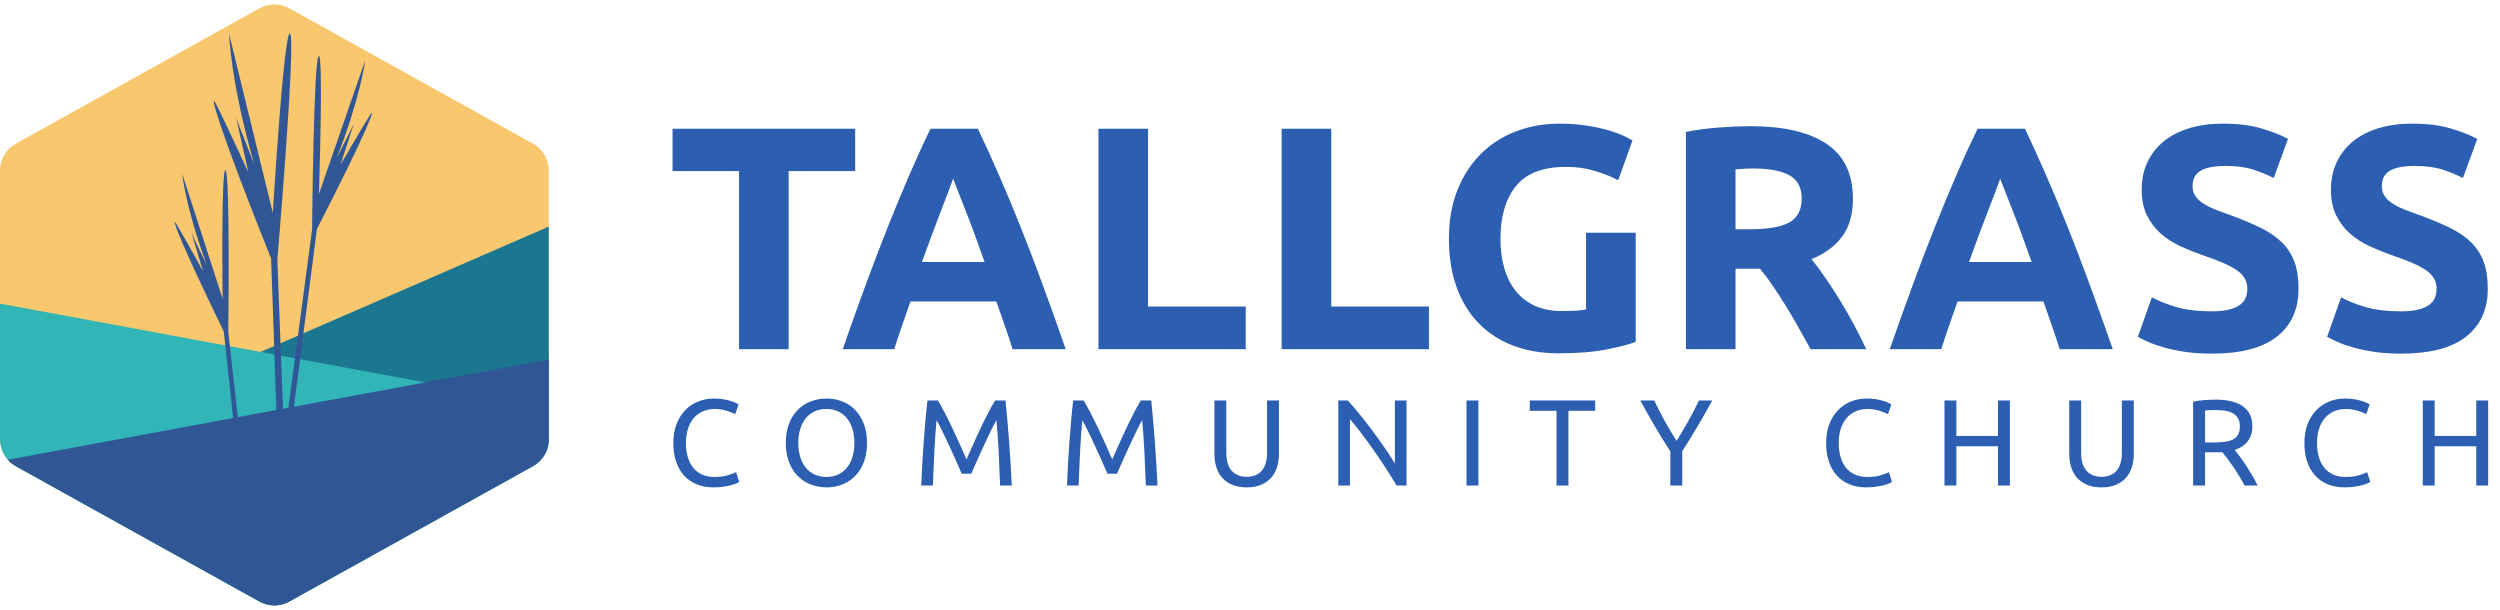 <?xml version="1.0" encoding="UTF-8"?>
<svg width="410px" height="100px" viewBox="0 0 410 100" version="1.1" xmlns="http://www.w3.org/2000/svg" xmlns:xlink="http://www.w3.org/1999/xlink">
    <!-- Generator: Sketch 51.2 (57519) - http://www.bohemiancoding.com/sketch -->
    <title>logo</title>
    <desc>Created with Sketch.</desc>
    <defs></defs>
    <g id="logo" stroke="none" stroke-width="1" fill="none" fill-rule="evenodd">
        <g id="text" transform="translate(110, 20)" fill="#2C5FB1">
            <path d="M6.982,59.929 C6.003,59.929 5.111,59.768 4.306,59.446 C3.501,59.124 2.81,58.655 2.233,58.038 C1.656,57.42 1.21,56.659 0.895,55.753 C0.58,54.848 0.422,53.811 0.422,52.644 C0.422,51.477 0.6,50.441 0.955,49.535 C1.311,48.629 1.79,47.868 2.394,47.251 C2.998,46.634 3.702,46.164 4.507,45.842 C5.312,45.52 6.171,45.359 7.083,45.359 C7.66,45.359 8.18,45.4 8.643,45.48 C9.105,45.56 9.508,45.654 9.85,45.762 C10.192,45.869 10.471,45.976 10.685,46.084 C10.9,46.191 11.047,46.272 11.128,46.325 L10.564,47.935 C10.444,47.855 10.269,47.767 10.041,47.674 C9.813,47.58 9.555,47.486 9.266,47.392 C8.978,47.298 8.663,47.221 8.321,47.16 C7.979,47.1 7.633,47.07 7.284,47.07 C6.546,47.07 5.882,47.197 5.292,47.452 C4.702,47.707 4.199,48.076 3.783,48.559 C3.367,49.042 3.048,49.629 2.827,50.32 C2.605,51.011 2.495,51.786 2.495,52.644 C2.495,53.476 2.592,54.234 2.786,54.918 C2.981,55.602 3.273,56.189 3.662,56.679 C4.051,57.169 4.537,57.548 5.121,57.816 C5.704,58.084 6.385,58.219 7.163,58.219 C8.062,58.219 8.807,58.125 9.397,57.937 C9.988,57.749 10.43,57.581 10.725,57.434 L11.229,59.044 C11.135,59.111 10.967,59.195 10.725,59.295 C10.484,59.396 10.182,59.493 9.82,59.587 C9.458,59.681 9.035,59.761 8.552,59.829 C8.069,59.896 7.546,59.929 6.982,59.929 Z M18.869,52.644 C18.869,51.45 19.047,50.397 19.402,49.485 C19.758,48.572 20.241,47.811 20.851,47.201 C21.462,46.59 22.173,46.131 22.984,45.822 C23.796,45.514 24.658,45.359 25.57,45.359 C26.469,45.359 27.318,45.514 28.116,45.822 C28.914,46.131 29.615,46.59 30.219,47.201 C30.823,47.811 31.302,48.572 31.658,49.485 C32.014,50.397 32.191,51.45 32.191,52.644 C32.191,53.838 32.014,54.891 31.658,55.804 C31.302,56.716 30.823,57.477 30.219,58.088 C29.615,58.698 28.914,59.158 28.116,59.466 C27.318,59.775 26.469,59.929 25.57,59.929 C24.658,59.929 23.796,59.775 22.984,59.466 C22.173,59.158 21.462,58.698 20.851,58.088 C20.241,57.477 19.758,56.716 19.402,55.804 C19.047,54.891 18.869,53.838 18.869,52.644 Z M20.922,52.644 C20.922,53.489 21.029,54.258 21.244,54.948 C21.458,55.639 21.764,56.226 22.159,56.709 C22.555,57.192 23.038,57.565 23.608,57.826 C24.179,58.088 24.819,58.219 25.53,58.219 C26.241,58.219 26.879,58.088 27.442,57.826 C28.005,57.565 28.485,57.192 28.881,56.709 C29.277,56.226 29.582,55.639 29.797,54.948 C30.011,54.258 30.119,53.489 30.119,52.644 C30.119,51.799 30.011,51.031 29.797,50.34 C29.582,49.649 29.277,49.062 28.881,48.579 C28.485,48.096 28.005,47.724 27.442,47.462 C26.879,47.201 26.241,47.07 25.53,47.07 C24.819,47.07 24.179,47.201 23.608,47.462 C23.038,47.724 22.555,48.096 22.159,48.579 C21.764,49.062 21.458,49.649 21.244,50.34 C21.029,51.031 20.922,51.799 20.922,52.644 Z M47.72,57.695 C47.586,57.373 47.409,56.964 47.187,56.468 C46.966,55.971 46.728,55.435 46.473,54.858 C46.218,54.281 45.946,53.687 45.658,53.077 C45.369,52.466 45.098,51.89 44.843,51.346 C44.588,50.803 44.35,50.317 44.128,49.887 C43.907,49.458 43.729,49.129 43.595,48.901 C43.447,50.484 43.327,52.198 43.233,54.043 C43.139,55.888 43.058,57.749 42.991,59.627 L41.08,59.627 C41.133,58.42 41.194,57.202 41.261,55.975 C41.328,54.747 41.405,53.54 41.492,52.352 C41.579,51.165 41.673,50.008 41.774,48.881 C41.874,47.754 41.985,46.687 42.106,45.681 L43.816,45.681 C44.179,46.272 44.568,46.969 44.984,47.774 C45.4,48.579 45.815,49.421 46.231,50.3 C46.647,51.179 47.05,52.057 47.439,52.936 C47.828,53.815 48.183,54.616 48.505,55.341 C48.827,54.616 49.183,53.815 49.572,52.936 C49.961,52.057 50.363,51.179 50.779,50.3 C51.195,49.421 51.611,48.579 52.027,47.774 C52.443,46.969 52.832,46.272 53.194,45.681 L54.905,45.681 C55.361,50.176 55.703,54.824 55.931,59.627 L54.019,59.627 C53.952,57.749 53.872,55.888 53.778,54.043 C53.684,52.198 53.563,50.484 53.416,48.901 C53.281,49.129 53.104,49.458 52.882,49.887 C52.661,50.317 52.423,50.803 52.168,51.346 C51.913,51.89 51.641,52.466 51.353,53.077 C51.064,53.687 50.793,54.281 50.538,54.858 C50.283,55.435 50.045,55.971 49.823,56.468 C49.602,56.964 49.424,57.373 49.29,57.695 L47.72,57.695 Z M71.621,57.695 C71.487,57.373 71.309,56.964 71.088,56.468 C70.867,55.971 70.629,55.435 70.374,54.858 C70.119,54.281 69.847,53.687 69.559,53.077 C69.27,52.466 68.999,51.89 68.744,51.346 C68.489,50.803 68.251,50.317 68.029,49.887 C67.808,49.458 67.63,49.129 67.496,48.901 C67.348,50.484 67.228,52.198 67.134,54.043 C67.04,55.888 66.959,57.749 66.892,59.627 L64.98,59.627 C65.034,58.42 65.094,57.202 65.161,55.975 C65.229,54.747 65.306,53.54 65.393,52.352 C65.48,51.165 65.574,50.008 65.675,48.881 C65.775,47.754 65.886,46.687 66.007,45.681 L67.717,45.681 C68.08,46.272 68.469,46.969 68.884,47.774 C69.3,48.579 69.716,49.421 70.132,50.3 C70.548,51.179 70.951,52.057 71.34,52.936 C71.729,53.815 72.084,54.616 72.406,55.341 C72.728,54.616 73.084,53.815 73.473,52.936 C73.862,52.057 74.264,51.179 74.68,50.3 C75.096,49.421 75.512,48.579 75.928,47.774 C76.344,46.969 76.733,46.272 77.095,45.681 L78.806,45.681 C79.262,50.176 79.604,54.824 79.832,59.627 L77.92,59.627 C77.853,57.749 77.773,55.888 77.679,54.043 C77.585,52.198 77.464,50.484 77.317,48.901 C77.182,49.129 77.005,49.458 76.783,49.887 C76.562,50.317 76.324,50.803 76.069,51.346 C75.814,51.89 75.542,52.466 75.254,53.077 C74.965,53.687 74.694,54.281 74.439,54.858 C74.184,55.435 73.946,55.971 73.724,56.468 C73.503,56.964 73.325,57.373 73.191,57.695 L71.621,57.695 Z M94.456,59.929 C93.543,59.929 92.752,59.788 92.081,59.507 C91.41,59.225 90.86,58.839 90.431,58.349 C90.001,57.86 89.683,57.28 89.475,56.609 C89.267,55.938 89.163,55.213 89.163,54.435 L89.163,45.681 L91.115,45.681 L91.115,54.214 C91.115,55.609 91.424,56.622 92.041,57.253 C92.658,57.883 93.463,58.199 94.456,58.199 C94.952,58.199 95.405,58.121 95.814,57.967 C96.223,57.813 96.575,57.575 96.871,57.253 C97.166,56.931 97.394,56.518 97.555,56.015 C97.716,55.512 97.796,54.912 97.796,54.214 L97.796,45.681 L99.748,45.681 L99.748,54.435 C99.748,55.213 99.644,55.938 99.436,56.609 C99.228,57.28 98.906,57.86 98.47,58.349 C98.034,58.839 97.484,59.225 96.82,59.507 C96.156,59.788 95.368,59.929 94.456,59.929 Z M119.041,59.627 C118.746,59.131 118.407,58.574 118.024,57.957 C117.642,57.34 117.23,56.699 116.787,56.035 C116.344,55.371 115.885,54.697 115.408,54.013 C114.932,53.328 114.459,52.668 113.99,52.03 C113.52,51.393 113.064,50.793 112.621,50.229 C112.178,49.666 111.769,49.169 111.394,48.74 L111.394,59.627 L109.482,59.627 L109.482,45.681 L111.031,45.681 C111.662,46.352 112.336,47.134 113.054,48.026 C113.772,48.918 114.483,49.837 115.187,50.783 C115.891,51.729 116.555,52.658 117.179,53.57 C117.803,54.482 118.33,55.294 118.759,56.005 L118.759,45.681 L120.671,45.681 L120.671,59.627 L119.041,59.627 Z M130.505,45.681 L132.457,45.681 L132.457,59.627 L130.505,59.627 L130.505,45.681 Z M151.608,45.681 L151.608,47.372 L147.221,47.372 L147.221,59.627 L145.269,59.627 L145.269,47.372 L140.882,47.372 L140.882,45.681 L151.608,45.681 Z M163.938,59.627 L163.938,54.033 C163.012,52.597 162.14,51.182 161.322,49.787 C160.503,48.391 159.732,47.023 159.007,45.681 L161.302,45.681 C161.811,46.781 162.382,47.898 163.012,49.032 C163.643,50.166 164.293,51.256 164.964,52.302 C165.622,51.256 166.266,50.166 166.896,49.032 C167.527,47.898 168.104,46.781 168.627,45.681 L170.8,45.681 C170.076,47.023 169.304,48.388 168.486,49.777 C167.668,51.165 166.802,52.57 165.89,53.993 L165.89,59.627 L163.938,59.627 Z M196.043,59.929 C195.063,59.929 194.171,59.768 193.366,59.446 C192.561,59.124 191.87,58.655 191.293,58.038 C190.717,57.42 190.27,56.659 189.955,55.753 C189.64,54.848 189.482,53.811 189.482,52.644 C189.482,51.477 189.66,50.441 190.016,49.535 C190.371,48.629 190.851,47.868 191.454,47.251 C192.058,46.634 192.762,46.164 193.567,45.842 C194.372,45.52 195.231,45.359 196.143,45.359 C196.72,45.359 197.24,45.4 197.703,45.48 C198.166,45.56 198.568,45.654 198.91,45.762 C199.253,45.869 199.531,45.976 199.746,46.084 C199.96,46.191 200.108,46.272 200.188,46.325 L199.625,47.935 C199.504,47.855 199.33,47.767 199.102,47.674 C198.874,47.58 198.615,47.486 198.327,47.392 C198.038,47.298 197.723,47.221 197.381,47.16 C197.039,47.1 196.693,47.07 196.345,47.07 C195.607,47.07 194.943,47.197 194.352,47.452 C193.762,47.707 193.259,48.076 192.843,48.559 C192.427,49.042 192.108,49.629 191.887,50.32 C191.666,51.011 191.555,51.786 191.555,52.644 C191.555,53.476 191.652,54.234 191.847,54.918 C192.041,55.602 192.333,56.189 192.722,56.679 C193.111,57.169 193.598,57.548 194.181,57.816 C194.765,58.084 195.446,58.219 196.224,58.219 C197.123,58.219 197.867,58.125 198.458,57.937 C199.048,57.749 199.491,57.581 199.786,57.434 L200.289,59.044 C200.195,59.111 200.027,59.195 199.786,59.295 C199.544,59.396 199.242,59.493 198.88,59.587 C198.518,59.681 198.095,59.761 197.612,59.829 C197.129,59.896 196.606,59.929 196.043,59.929 Z M217.67,45.681 L219.622,45.681 L219.622,59.627 L217.67,59.627 L217.67,53.188 L210.847,53.188 L210.847,59.627 L208.895,59.627 L208.895,45.681 L210.847,45.681 L210.847,51.497 L217.67,51.497 L217.67,45.681 Z M234.648,59.929 C233.735,59.929 232.944,59.788 232.273,59.507 C231.602,59.225 231.052,58.839 230.623,58.349 C230.194,57.86 229.875,57.28 229.667,56.609 C229.459,55.938 229.355,55.213 229.355,54.435 L229.355,45.681 L231.307,45.681 L231.307,54.214 C231.307,55.609 231.616,56.622 232.233,57.253 C232.85,57.883 233.655,58.199 234.648,58.199 C235.144,58.199 235.597,58.121 236.006,57.967 C236.415,57.813 236.767,57.575 237.063,57.253 C237.358,56.931 237.586,56.518 237.747,56.015 C237.908,55.512 237.988,54.912 237.988,54.214 L237.988,45.681 L239.94,45.681 L239.94,54.435 C239.94,55.213 239.836,55.938 239.628,56.609 C239.42,57.28 239.099,57.86 238.662,58.349 C238.226,58.839 237.676,59.225 237.012,59.507 C236.348,59.788 235.56,59.929 234.648,59.929 Z M256.496,53.791 C256.711,54.06 256.982,54.412 257.311,54.848 C257.64,55.284 257.978,55.767 258.327,56.297 C258.676,56.827 259.021,57.38 259.364,57.957 C259.706,58.534 259.998,59.091 260.239,59.627 L258.106,59.627 C257.838,59.118 257.546,58.601 257.23,58.078 C256.915,57.555 256.597,57.055 256.275,56.579 C255.953,56.102 255.634,55.656 255.319,55.24 C255.003,54.824 254.718,54.462 254.463,54.154 C254.289,54.167 254.111,54.174 253.93,54.174 L251.626,54.174 L251.626,59.627 L249.674,59.627 L249.674,45.882 C250.224,45.748 250.838,45.658 251.515,45.611 C252.193,45.564 252.813,45.54 253.377,45.54 C255.335,45.54 256.828,45.909 257.854,46.647 C258.881,47.385 259.394,48.485 259.394,49.948 C259.394,50.873 259.149,51.665 258.659,52.322 C258.17,52.98 257.448,53.469 256.496,53.791 Z M253.538,47.251 C252.706,47.251 252.069,47.271 251.626,47.311 L251.626,52.564 L253.014,52.564 C253.685,52.564 254.289,52.53 254.826,52.463 C255.362,52.396 255.815,52.269 256.184,52.081 C256.553,51.893 256.838,51.628 257.039,51.286 C257.24,50.944 257.341,50.491 257.341,49.927 C257.341,49.404 257.24,48.968 257.039,48.619 C256.838,48.271 256.566,47.996 256.224,47.794 C255.882,47.593 255.48,47.452 255.017,47.372 C254.554,47.291 254.061,47.251 253.538,47.251 Z M274.48,59.929 C273.501,59.929 272.609,59.768 271.804,59.446 C270.999,59.124 270.308,58.655 269.731,58.038 C269.154,57.42 268.708,56.659 268.393,55.753 C268.077,54.848 267.92,53.811 267.92,52.644 C267.92,51.477 268.098,50.441 268.453,49.535 C268.809,48.629 269.288,47.868 269.892,47.251 C270.496,46.634 271.2,46.164 272.005,45.842 C272.81,45.52 273.669,45.359 274.581,45.359 C275.158,45.359 275.678,45.4 276.14,45.48 C276.603,45.56 277.006,45.654 277.348,45.762 C277.69,45.869 277.968,45.976 278.183,46.084 C278.398,46.191 278.545,46.272 278.626,46.325 L278.062,47.935 C277.942,47.855 277.767,47.767 277.539,47.674 C277.311,47.58 277.053,47.486 276.764,47.392 C276.476,47.298 276.161,47.221 275.819,47.16 C275.476,47.1 275.131,47.07 274.782,47.07 C274.044,47.07 273.38,47.197 272.79,47.452 C272.2,47.707 271.696,48.076 271.28,48.559 C270.865,49.042 270.546,49.629 270.325,50.32 C270.103,51.011 269.993,51.786 269.993,52.644 C269.993,53.476 270.09,54.234 270.284,54.918 C270.479,55.602 270.771,56.189 271.16,56.679 C271.549,57.169 272.035,57.548 272.619,57.816 C273.202,58.084 273.883,58.219 274.661,58.219 C275.56,58.219 276.305,58.125 276.895,57.937 C277.485,57.749 277.928,57.581 278.223,57.434 L278.726,59.044 C278.633,59.111 278.465,59.195 278.223,59.295 C277.982,59.396 277.68,59.493 277.318,59.587 C276.956,59.681 276.533,59.761 276.05,59.829 C275.567,59.896 275.044,59.929 274.48,59.929 Z M296.107,45.681 L298.059,45.681 L298.059,59.627 L296.107,59.627 L296.107,53.188 L289.285,53.188 L289.285,59.627 L287.333,59.627 L287.333,45.681 L289.285,45.681 L289.285,51.497 L296.107,51.497 L296.107,45.681 Z" id="community-church"></path>
            <path d="M30.246,1.111 L30.246,8.05 L19.342,8.05 L19.342,37.267 L11.202,37.267 L11.202,8.05 L0.298,8.05 L0.298,1.111 L30.246,1.111 Z M56.065,37.267 C55.682,36.015 55.256,34.728 54.786,33.406 C54.317,32.084 53.856,30.763 53.404,29.441 L39.317,29.441 C38.865,30.763 38.404,32.084 37.934,33.406 C37.465,34.728 37.039,36.015 36.656,37.267 L28.204,37.267 C29.56,33.371 30.847,29.771 32.065,26.467 C33.282,23.163 34.473,20.05 35.639,17.128 C36.804,14.206 37.952,11.432 39.082,8.806 C40.212,6.18 41.386,3.615 42.604,1.111 L50.378,1.111 C51.56,3.615 52.725,6.18 53.873,8.806 C55.021,11.432 56.178,14.206 57.343,17.128 C58.508,20.05 59.699,23.163 60.917,26.467 C62.134,29.771 63.421,33.371 64.778,37.267 L56.065,37.267 Z M46.308,9.302 C46.134,9.824 45.873,10.537 45.525,11.441 C45.178,12.345 44.778,13.389 44.325,14.571 C43.873,15.754 43.378,17.058 42.839,18.484 C42.299,19.911 41.752,21.406 41.195,22.971 L51.473,22.971 C50.917,21.406 50.378,19.911 49.856,18.484 C49.334,17.058 48.839,15.754 48.369,14.571 C47.899,13.389 47.491,12.345 47.143,11.441 C46.795,10.537 46.517,9.824 46.308,9.302 Z M94.301,30.276 L94.301,37.267 L70.144,37.267 L70.144,1.111 L78.283,1.111 L78.283,30.276 L94.301,30.276 Z M124.345,30.276 L124.345,37.267 L100.189,37.267 L100.189,1.111 L108.328,1.111 L108.328,30.276 L124.345,30.276 Z M146.825,7.371 C143.034,7.371 140.294,8.424 138.607,10.528 C136.92,12.632 136.077,15.511 136.077,19.163 C136.077,20.937 136.286,22.545 136.703,23.989 C137.12,25.432 137.747,26.676 138.581,27.719 C139.416,28.763 140.46,29.571 141.712,30.145 C142.964,30.719 144.425,31.006 146.094,31.006 C146.999,31.006 147.773,30.989 148.416,30.954 C149.06,30.919 149.625,30.85 150.112,30.745 L150.112,18.171 L158.251,18.171 L158.251,36.067 C157.277,36.45 155.712,36.858 153.555,37.293 C151.399,37.728 148.738,37.945 145.573,37.945 C142.86,37.945 140.399,37.528 138.19,36.693 C135.981,35.858 134.094,34.641 132.529,33.041 C130.964,31.441 129.755,29.476 128.903,27.145 C128.051,24.815 127.625,22.154 127.625,19.163 C127.625,16.137 128.094,13.458 129.034,11.128 C129.973,8.798 131.26,6.824 132.894,5.206 C134.529,3.589 136.451,2.363 138.66,1.528 C140.868,0.693 143.225,0.276 145.729,0.276 C147.434,0.276 148.973,0.389 150.347,0.615 C151.721,0.841 152.903,1.102 153.894,1.398 C154.886,1.693 155.703,1.998 156.347,2.311 C156.99,2.624 157.451,2.867 157.729,3.041 L155.381,9.563 C154.268,8.971 152.99,8.458 151.547,8.024 C150.103,7.589 148.529,7.371 146.825,7.371 Z M177.078,0.693 C182.504,0.693 186.661,1.658 189.548,3.589 C192.435,5.519 193.878,8.519 193.878,12.589 C193.878,15.128 193.296,17.189 192.13,18.771 C190.965,20.354 189.287,21.598 187.096,22.502 C187.826,23.406 188.591,24.441 189.391,25.606 C190.191,26.771 190.983,27.989 191.765,29.258 C192.548,30.528 193.304,31.85 194.035,33.224 C194.765,34.598 195.443,35.945 196.07,37.267 L186.939,37.267 C186.278,36.084 185.609,34.884 184.93,33.667 C184.252,32.45 183.557,31.267 182.843,30.119 C182.13,28.971 181.426,27.884 180.73,26.858 C180.035,25.832 179.339,24.902 178.643,24.067 L174.626,24.067 L174.626,37.267 L166.487,37.267 L166.487,1.632 C168.261,1.284 170.096,1.041 171.991,0.902 C173.887,0.763 175.583,0.693 177.078,0.693 Z M177.548,7.632 C176.957,7.632 176.426,7.65 175.957,7.684 C175.487,7.719 175.043,7.754 174.626,7.789 L174.626,17.598 L176.922,17.598 C179.983,17.598 182.174,17.215 183.496,16.45 C184.817,15.684 185.478,14.38 185.478,12.537 C185.478,10.763 184.809,9.502 183.47,8.754 C182.13,8.006 180.157,7.632 177.548,7.632 Z M227.784,37.267 C227.401,36.015 226.975,34.728 226.506,33.406 C226.036,32.084 225.575,30.763 225.123,29.441 L211.036,29.441 C210.584,30.763 210.123,32.084 209.653,33.406 C209.184,34.728 208.758,36.015 208.375,37.267 L199.923,37.267 C201.28,33.371 202.566,29.771 203.784,26.467 C205.001,23.163 206.193,20.05 207.358,17.128 C208.523,14.206 209.671,11.432 210.801,8.806 C211.932,6.18 213.106,3.615 214.323,1.111 L222.097,1.111 C223.28,3.615 224.445,6.18 225.593,8.806 C226.74,11.432 227.897,14.206 229.062,17.128 C230.227,20.05 231.419,23.163 232.636,26.467 C233.853,29.771 235.14,33.371 236.497,37.267 L227.784,37.267 Z M218.027,9.302 C217.853,9.824 217.593,10.537 217.245,11.441 C216.897,12.345 216.497,13.389 216.045,14.571 C215.593,15.754 215.097,17.058 214.558,18.484 C214.019,19.911 213.471,21.406 212.914,22.971 L223.193,22.971 C222.636,21.406 222.097,19.911 221.575,18.484 C221.053,17.058 220.558,15.754 220.088,14.571 C219.619,13.389 219.21,12.345 218.862,11.441 C218.514,10.537 218.236,9.824 218.027,9.302 Z M252.716,31.058 C253.863,31.058 254.811,30.963 255.559,30.771 C256.307,30.58 256.907,30.319 257.359,29.989 C257.811,29.658 258.124,29.267 258.298,28.815 C258.472,28.363 258.559,27.858 258.559,27.302 C258.559,26.119 258.002,25.137 256.889,24.354 C255.776,23.571 253.863,22.728 251.15,21.824 C249.968,21.406 248.785,20.928 247.602,20.389 C246.42,19.85 245.359,19.171 244.42,18.354 C243.481,17.537 242.716,16.545 242.124,15.38 C241.533,14.215 241.237,12.798 241.237,11.128 C241.237,9.458 241.55,7.954 242.176,6.615 C242.802,5.276 243.689,4.137 244.837,3.198 C245.985,2.258 247.376,1.537 249.011,1.032 C250.646,0.528 252.489,0.276 254.542,0.276 C256.976,0.276 259.081,0.537 260.855,1.058 C262.629,1.58 264.089,2.154 265.237,2.78 L262.889,9.198 C261.881,8.676 260.759,8.215 259.524,7.815 C258.289,7.415 256.802,7.215 255.063,7.215 C253.116,7.215 251.716,7.484 250.863,8.024 C250.011,8.563 249.585,9.389 249.585,10.502 C249.585,11.163 249.742,11.719 250.055,12.171 C250.368,12.624 250.811,13.032 251.385,13.398 C251.959,13.763 252.62,14.093 253.368,14.389 C254.116,14.684 254.942,14.989 255.846,15.302 C257.724,15.998 259.359,16.684 260.75,17.363 C262.142,18.041 263.298,18.832 264.22,19.737 C265.142,20.641 265.829,21.702 266.281,22.919 C266.733,24.137 266.959,25.615 266.959,27.354 C266.959,30.728 265.776,33.345 263.411,35.206 C261.046,37.067 257.481,37.998 252.716,37.998 C251.116,37.998 249.672,37.902 248.385,37.711 C247.098,37.519 245.959,37.284 244.968,37.006 C243.976,36.728 243.124,36.432 242.411,36.119 C241.698,35.806 241.098,35.511 240.611,35.232 L242.907,28.763 C243.985,29.354 245.316,29.884 246.898,30.354 C248.481,30.824 250.42,31.058 252.716,31.058 Z M283.752,31.058 C284.899,31.058 285.847,30.963 286.595,30.771 C287.343,30.58 287.943,30.319 288.395,29.989 C288.847,29.658 289.16,29.267 289.334,28.815 C289.508,28.363 289.595,27.858 289.595,27.302 C289.595,26.119 289.039,25.137 287.925,24.354 C286.812,23.571 284.899,22.728 282.186,21.824 C281.004,21.406 279.821,20.928 278.639,20.389 C277.456,19.85 276.395,19.171 275.456,18.354 C274.517,17.537 273.752,16.545 273.16,15.38 C272.569,14.215 272.273,12.798 272.273,11.128 C272.273,9.458 272.586,7.954 273.212,6.615 C273.839,5.276 274.725,4.137 275.873,3.198 C277.021,2.258 278.412,1.537 280.047,1.032 C281.682,0.528 283.525,0.276 285.578,0.276 C288.012,0.276 290.117,0.537 291.891,1.058 C293.665,1.58 295.125,2.154 296.273,2.78 L293.925,9.198 C292.917,8.676 291.795,8.215 290.56,7.815 C289.325,7.415 287.839,7.215 286.099,7.215 C284.152,7.215 282.752,7.484 281.899,8.024 C281.047,8.563 280.621,9.389 280.621,10.502 C280.621,11.163 280.778,11.719 281.091,12.171 C281.404,12.624 281.847,13.032 282.421,13.398 C282.995,13.763 283.656,14.093 284.404,14.389 C285.152,14.684 285.978,14.989 286.882,15.302 C288.76,15.998 290.395,16.684 291.786,17.363 C293.178,18.041 294.334,18.832 295.256,19.737 C296.178,20.641 296.865,21.702 297.317,22.919 C297.769,24.137 297.995,25.615 297.995,27.354 C297.995,30.728 296.812,33.345 294.447,35.206 C292.082,37.067 288.517,37.998 283.752,37.998 C282.152,37.998 280.708,37.902 279.421,37.711 C278.134,37.519 276.995,37.284 276.004,37.006 C275.012,36.728 274.16,36.432 273.447,36.119 C272.734,35.806 272.134,35.511 271.647,35.232 L273.943,28.763 C275.021,29.354 276.352,29.884 277.934,30.354 C279.517,30.824 281.456,31.058 283.752,31.058 Z" id="tallgrass"></path>
        </g>
        <g id="icon">
            <path d="M47.428,1.349 L87.428,23.571 C89.016,24.453 90,26.126 90,27.942 L90,72.058 C90,73.874 89.016,75.547 87.428,76.429 L47.428,98.651 C45.918,99.49 44.082,99.49 42.572,98.651 L2.572,76.429 C0.984,75.547 2.13162821e-14,73.874 2.13162821e-14,72.058 L0,27.942 C-2.66453526e-15,26.126 0.984,24.453 2.572,23.571 L42.572,1.349 C44.082,0.51 45.918,0.51 47.428,1.349 Z" id="bg" fill="#F8C76E"></path>
            <path d="M90,37.161 L90,72.058 C90,73.874 89.016,75.547 87.428,76.429 L47.428,98.651 C45.918,99.49 44.082,99.49 42.572,98.651 L2.572,76.429 C2.179,76.21 1.823,75.944 1.509,75.638 L90,37.161 Z" id="hill-3" fill="#1B778F"></path>
            <path d="M90,66.474 L90,72.058 C90,73.874 89.016,75.547 87.428,76.429 L47.428,98.651 C45.918,99.49 44.082,99.49 42.572,98.651 L2.572,76.429 C0.984,75.547 1.07579298e-14,73.874 1.07579298e-14,72.058 L0,49.793 L90,66.474 Z" id="hill-2" fill="#31B5B7"></path>
            <path d="M48.092,67.558 L51.975,37.556 C60.43,21.104 61.668,17.368 60.738,18.779 C59.807,20.196 55.845,27.022 55.845,27.022 L58.038,20.276 C58.038,20.276 57.821,20.826 55.206,25.934 C59.025,16.228 59.83,10.321 59.876,9.958 L52.3,31.818 C52.3,31.818 53.076,8.495 52.255,9.193 C51.432,9.89 51.181,37.629 51.181,37.629 L47.186,67.723 L46.442,67.859 L45.484,42.601 C45.484,42.601 48.561,6.528 47.574,5.525 C46.591,4.515 44.742,34.914 44.742,34.914 L37.577,5.57 C37.577,5.57 37.8,13.427 41.687,26.92 C39.267,20.831 38.799,19.505 38.719,19.267 L40.728,28.253 C40.728,28.253 36.412,18.904 35.379,16.954 C34.346,15.003 35.493,20.015 44.462,42.403 L45.349,68.058 L39.084,69.201 L37.44,54.444 C37.44,54.444 37.742,28.593 36.995,27.93 C36.241,27.266 36.509,49.008 36.509,49.008 L29.876,28.479 C29.876,28.479 30.441,34.064 33.917,43.474 C31.931,39.393 31.497,38.406 31.406,38.196 L33.301,44.472 C33.301,44.472 29.739,38.032 28.899,36.7 C28.06,35.362 29.145,38.871 36.698,54.359 L38.319,69.34" id="grass" fill="#305696"></path>
            <path d="M90,58.958 L90,72.058 C90,73.874 89.016,75.547 87.428,76.429 L47.428,98.651 C45.918,99.49 44.082,99.49 42.572,98.651 L2.572,76.429 C2.08,76.156 1.646,75.807 1.282,75.401 L90,58.958 Z" id="hill-1" fill="#305696"></path>
        </g>
    </g>
</svg>